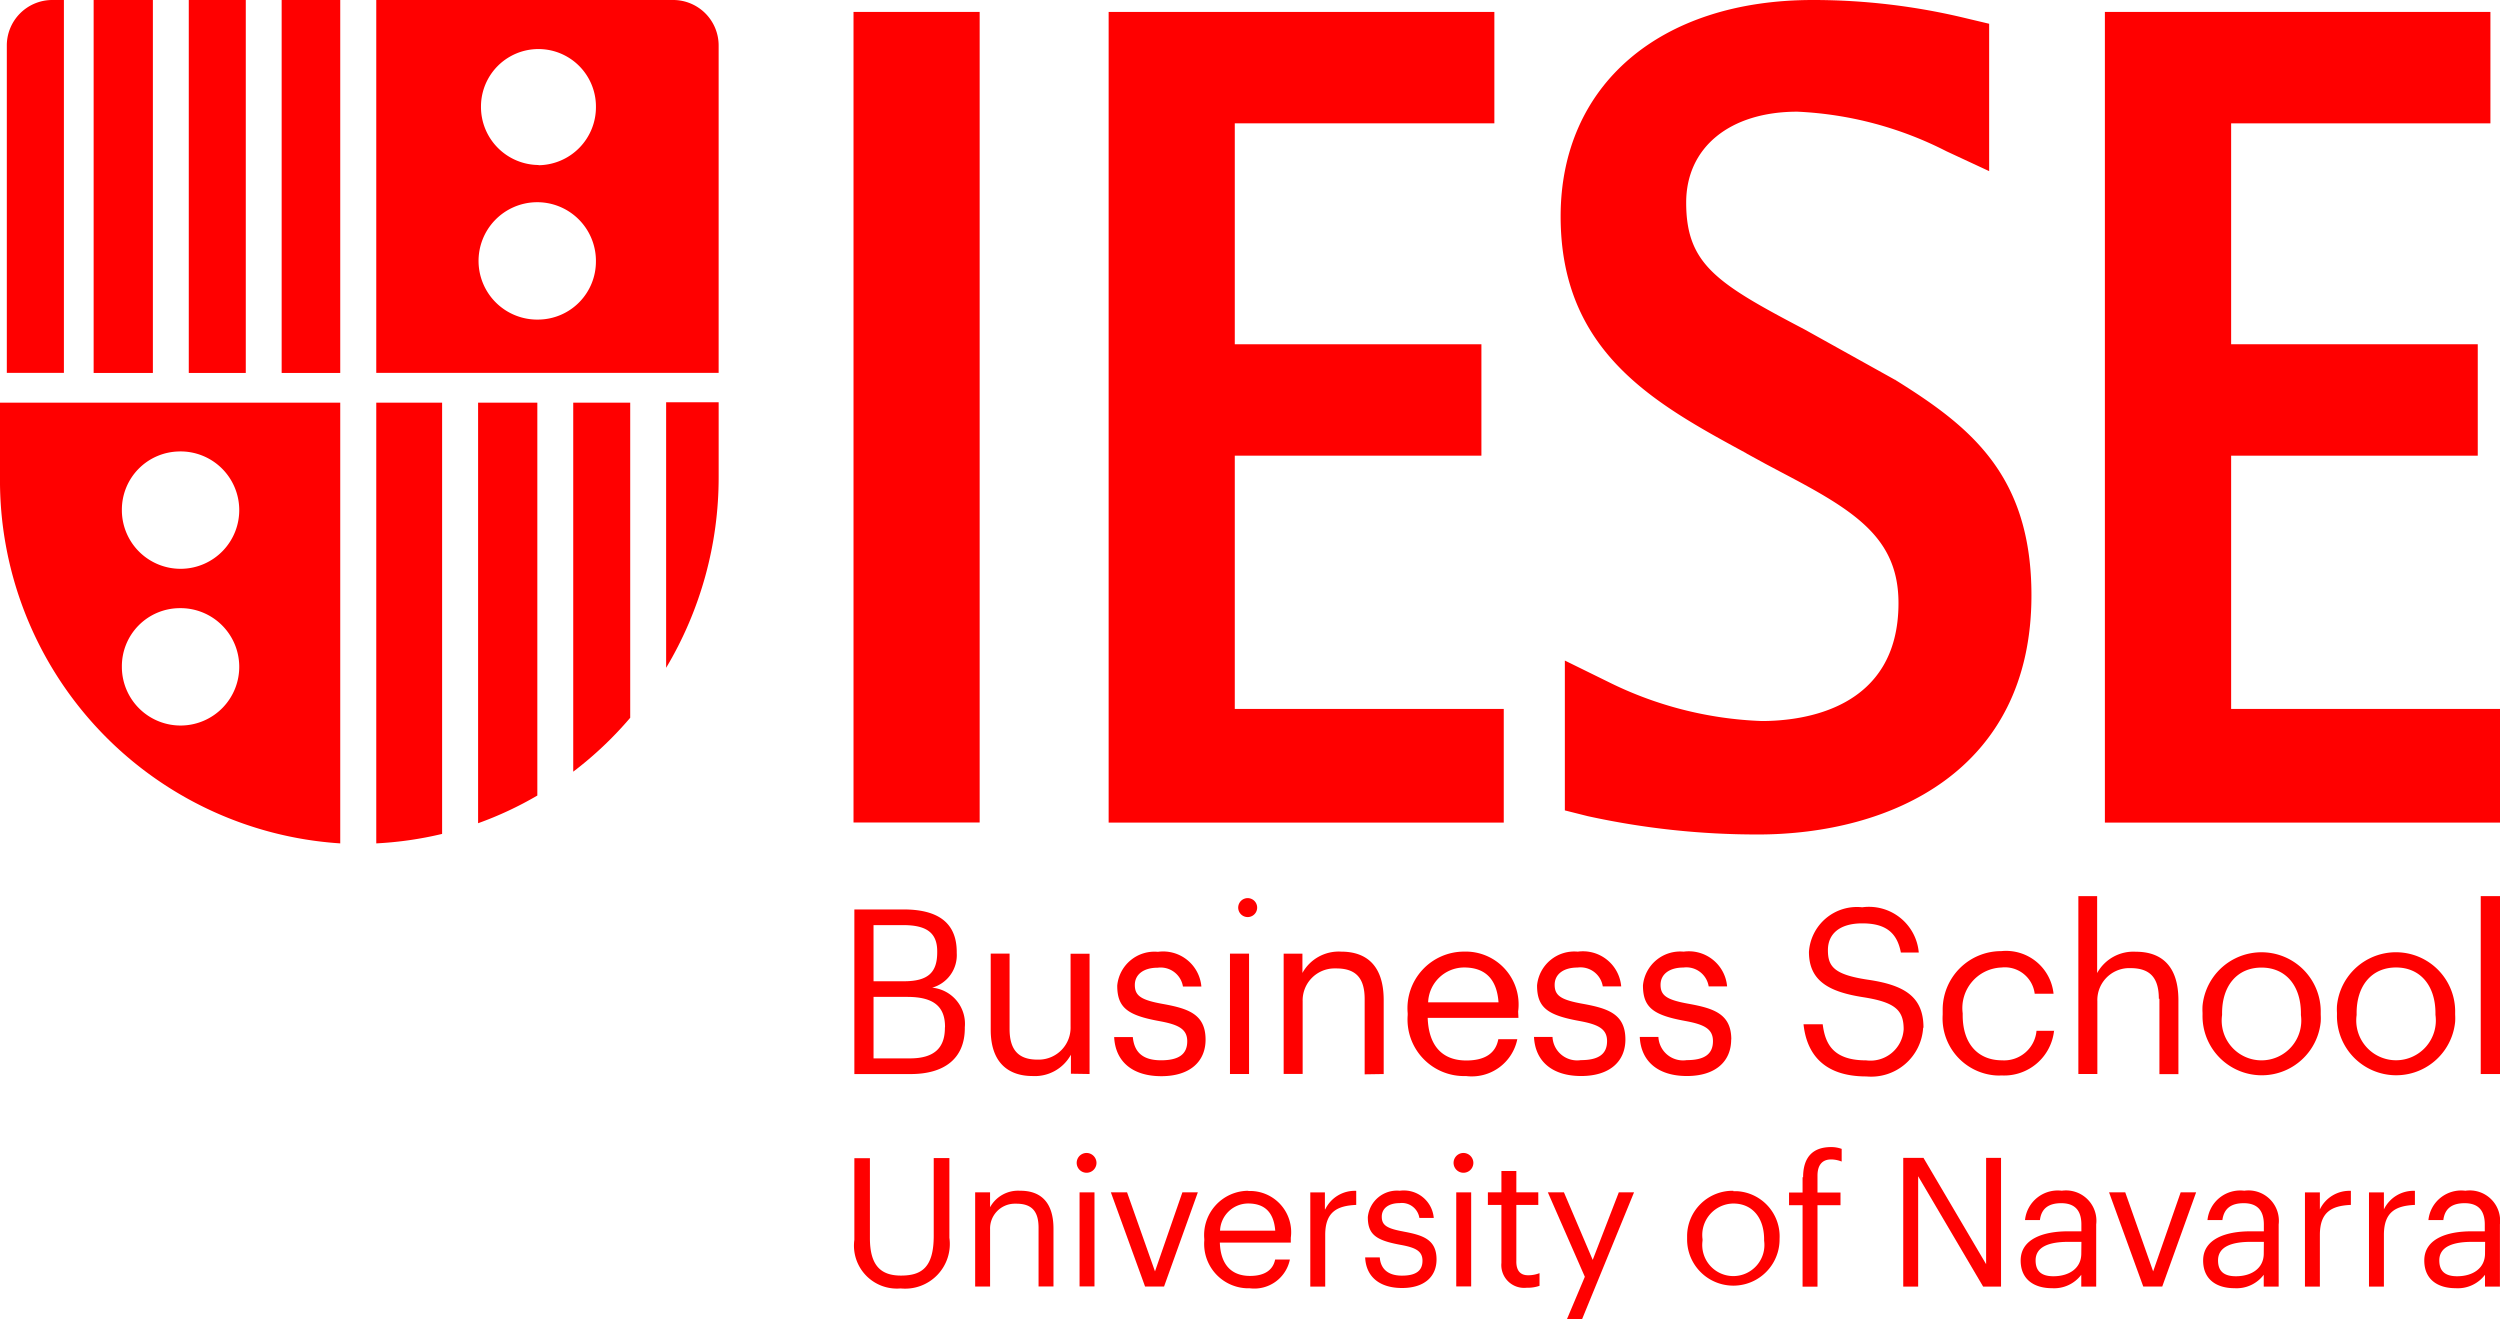 <svg xmlns="http://www.w3.org/2000/svg" width="118.46" height="62.511" viewBox="0 0 118.46 62.511"><g transform="translate(0 0)"><rect width="5.977" height="38.408" transform="translate(40.443 0.565)" fill="red"/><path d="M203.572,34.147v-12h11.686v-5.28H203.572V6.4h12.286V1.12H197.59V39.533h18.722V34.147Z" transform="translate(-97.852 -0.555)" fill="red"/><path d="M177.9,35.66h.01l-.02-.01Z" transform="translate(-88.096 -17.655)" fill="red"/><path d="M177.9,35.66h.01l-.02-.01Z" transform="translate(-88.096 -17.655)" fill="red"/><path d="M155.3,21.483l.914.5.742.394c3.443,1.807,5.553,3.079,5.553,6.2,0,5.048-4.543,5.588-6.481,5.588a17.755,17.755,0,0,1-7.289-1.863L146.7,31.3V38.4l1.085.273a37.463,37.463,0,0,0,8.056.868c6.269,0,12.968-2.978,12.968-11.332,0-5.714-2.913-8-6.426-10.191h0l-4.326-2.408c-4.164-2.186-5.608-3.089-5.608-6.012,0-2.615,2.07-4.306,5.27-4.306a17.194,17.194,0,0,1,7.067,1.878l2.019.939V1.126L165.7.863A30.772,30.772,0,0,0,158.453,0C151.194,0,146.5,4.038,146.5,10.252c0,6.451,4.477,8.879,8.8,11.226" transform="translate(-72.551 0)" fill="red"/><path d="M122.792,34.147H110.047v-12h11.686v-5.28H110.047V6.4h12.3V1.12H104.07V39.533h18.722Z" transform="translate(-51.538 -0.555)" fill="red"/><path d="M44.88,57.728a16.824,16.824,0,0,0,2.807-1.312V37.8H44.88Z" transform="translate(-22.226 -18.72)" fill="red"/><path d="M53.81,55.285a17.294,17.294,0,0,0,2.7-2.554V37.8h-2.7Z" transform="translate(-26.648 -18.72)" fill="red"/><path d="M35.32,58.683a17.12,17.12,0,0,0,3.12-.449V37.8H35.32Z" transform="translate(-17.491 -18.72)" fill="red"/><path d="M62.53,50.344a17.6,17.6,0,0,0,2.489-9.051V37.76H62.53Z" transform="translate(-30.966 -18.7)" fill="red"/><rect width="2.776" height="17.672" transform="translate(13.346 0)" fill="red"/><rect width="2.701" height="17.672" transform="translate(8.945 0)" fill="red"/><rect width="2.807" height="17.672" transform="translate(4.437 0)" fill="red"/><path d="M3.345,0h-.58A2.156,2.156,0,0,0,.64,2.176V17.667H3.345Z" transform="translate(-0.317 0)" fill="red"/><path d="M0,38.163v3.155A17.237,17.237,0,0,0,16.122,58.683V37.8H0Zm8.5,1.948a2.781,2.781,0,1,1-2.725,2.836c0-.018,0-.037,0-.055A2.756,2.756,0,0,1,8.5,40.112m0,7.425a2.781,2.781,0,1,1-2.725,2.836c0-.018,0-.037,0-.055a2.751,2.751,0,0,1,2.72-2.781H8.5" transform="translate(0 -18.72)" fill="red"/><path d="M49.418,0H35.32V17.667H51.543V2.176A2.156,2.156,0,0,0,49.418,0M43.008,15.143a2.781,2.781,0,1,1,2.72-2.841c0,.02,0,.04,0,.06a2.751,2.751,0,0,1-2.72,2.781h0m0-7.324a2.751,2.751,0,0,1-2.726-2.771,2.723,2.723,0,1,1,5.447,0,2.751,2.751,0,0,1-2.72,2.781h0" transform="translate(-17.491 0)" fill="red"/><path d="M93.68,111.776a1.514,1.514,0,0,0-1.434.782v-.707H91.54v4.462h.707v-2.706a1.176,1.176,0,0,1,1.133-1.218,1.078,1.078,0,0,1,.114,0c.717,0,1.05.348,1.05,1.136v2.786h.707v-2.736c0-1.3-.646-1.8-1.57-1.8" transform="translate(-45.333 -55.353)" fill="red"/><rect width="0.707" height="4.457" transform="translate(51.154 56.499)" fill="red"/><path d="M83.961,112.39c0,1.514-.58,1.888-1.555,1.888s-1.469-.5-1.469-1.777v-3.786H80.2v3.872a2.034,2.034,0,0,0,2.191,2.3,2.117,2.117,0,0,0,2.312-2.4V108.71h-.742Z" transform="translate(-39.717 -53.836)" fill="red"/><path d="M101.539,108.23a.469.469,0,1,0,.469.469.474.474,0,0,0-.469-.469" transform="translate(-50.052 -53.598)" fill="red"/><path d="M106.37,115.675l-1.323-3.745h-.767l1.62,4.462h.9l1.6-4.462h-.732Z" transform="translate(-51.642 -55.431)" fill="red"/><path d="M200.07,115.675l-1.322-3.745h-.767l1.62,4.462h.9l1.605-4.462h-.732Z" transform="translate(-98.045 -55.431)" fill="red"/><path d="M182.587,113.728l-2.968-5.038h-.959v6.1h.707v-5.229l3.079,5.229h.848v-6.1h-.707Z" transform="translate(-88.477 -53.826)" fill="red"/><path d="M191.654,111.78a1.561,1.561,0,0,0-1.767,1.388h.707c.066-.545.409-.8,1.01-.8s.954.3.954,1.01v.323h-.641c-1.141,0-2.236.348-2.236,1.383,0,.914.656,1.312,1.484,1.312a1.61,1.61,0,0,0,1.388-.636v.56h.707v-2.943a1.439,1.439,0,0,0-1.63-1.6m.924,2.978c0,.692-.57,1.075-1.322,1.075-.621,0-.843-.293-.843-.752,0-.656.656-.878,1.555-.878h.616Z" transform="translate(-93.934 -55.356)" fill="red"/><path d="M147.425,115.13l-1.363-3.2H145.3l1.752,4-.848,2.009h.717l2.463-6.012h-.722Z" transform="translate(-71.956 -55.431)" fill="red"/><path d="M168.581,109.1v.727h-.641v.6h.641v3.862h.707v-3.862h1.09v-.6h-1.09v-.8c0-.454.187-.767.646-.767a1.394,1.394,0,0,1,.5.1v-.6a1.433,1.433,0,0,0-.5-.086c-.888,0-1.328.5-1.328,1.434" transform="translate(-83.168 -53.321)" fill="red"/><path d="M160.567,111.78a2.155,2.155,0,0,0-2.194,2.117c0,.053,0,.107,0,.16v.071a2.191,2.191,0,0,0,4.381.006v-.072a2.145,2.145,0,0,0-2.02-2.263c-.057,0-.114,0-.171,0m1.459,2.347a1.473,1.473,0,1,1-2.918,0v-.071a1.492,1.492,0,0,1,1.459-1.691c.893,0,1.459.666,1.459,1.7Z" transform="translate(-78.431 -55.356)" fill="red"/><path d="M229.534,111.78a1.562,1.562,0,0,0-1.767,1.388h.707c.066-.545.409-.8,1.01-.8s.954.3.954,1.01v.323h-.631c-1.146,0-2.236.348-2.236,1.383,0,.914.656,1.312,1.484,1.312a1.61,1.61,0,0,0,1.393-.636v.56h.707v-2.943a1.439,1.439,0,0,0-1.63-1.6m.924,2.978c0,.692-.57,1.075-1.323,1.075-.621,0-.843-.293-.843-.752,0-.656.656-.878,1.555-.878h.616Z" transform="translate(-112.699 -55.356)" fill="red"/><path d="M223.087,112.657v-.8h-.707v4.462h.707v-2.448c0-1.1.57-1.383,1.469-1.423v-.666a1.555,1.555,0,0,0-1.469.878" transform="translate(-110.128 -55.355)" fill="red"/><path d="M217.077,112.657v-.8h-.707v4.462h.707v-2.448c0-1.1.57-1.383,1.469-1.423v-.666a1.555,1.555,0,0,0-1.469.878" transform="translate(-107.152 -55.355)" fill="red"/><path d="M208.784,111.78a1.561,1.561,0,0,0-1.767,1.388h.707c.071-.545.409-.8,1.01-.8s.954.3.954,1.01v.323h-.641c-1.141,0-2.236.348-2.236,1.383,0,.914.656,1.312,1.484,1.312a1.61,1.61,0,0,0,1.388-.636v.56h.707v-2.943a1.439,1.439,0,0,0-1.63-1.6m.924,2.978c0,.692-.57,1.075-1.323,1.075-.621,0-.843-.293-.843-.752,0-.656.656-.878,1.555-.878h.616Z" transform="translate(-102.418 -55.356)" fill="red"/><path d="M141.018,114.216v-2.68h1.04v-.6h-1.04v-1.01h-.707v1.01h-.641v.6h.641v2.746a1.08,1.08,0,0,0,1.2,1.176,1.7,1.7,0,0,0,.606-.091v-.6a1.468,1.468,0,0,1-.545.1c-.358,0-.555-.212-.555-.651" transform="translate(-69.168 -54.44)" fill="red"/><rect width="0.707" height="4.457" transform="translate(69.003 56.499)" fill="red"/><path d="M123.692,112.657v-.8H123v4.462h.707v-2.448c0-1.1.57-1.383,1.469-1.423v-.666a1.555,1.555,0,0,0-1.469.878" transform="translate(-60.913 -55.355)" fill="red"/><path d="M115.133,111.78a2.1,2.1,0,0,0-2.09,2.287v.071a2.1,2.1,0,0,0,1.921,2.256,2.138,2.138,0,0,0,.235.006,1.719,1.719,0,0,0,1.9-1.363H116.4c-.1.5-.5.777-1.186.777-.914,0-1.4-.565-1.434-1.58h3.362v-.227a1.951,1.951,0,0,0-2.019-2.216m-1.333,1.878a1.338,1.338,0,0,1,1.333-1.287c.732,0,1.211.368,1.282,1.287Z" transform="translate(-55.979 -55.356)" fill="red"/><path d="M129.977,113.713c-.818-.146-1.04-.308-1.04-.707s.333-.641.843-.641a.838.838,0,0,1,.939.7h.681a1.422,1.422,0,0,0-1.61-1.287,1.389,1.389,0,0,0-1.514,1.252c0,.828.394,1.1,1.55,1.312.692.126,1.04.283,1.04.752s-.3.707-.974.707-1.01-.333-1.05-.863h-.692c.04.914.681,1.449,1.747,1.449s1.635-.545,1.635-1.353c0-.949-.646-1.151-1.57-1.322" transform="translate(-63.463 -55.356)" fill="red"/><path d="M136.919,108.23a.469.469,0,1,0,.469.469h0a.474.474,0,0,0-.469-.469" transform="translate(-67.574 -53.598)" fill="red"/><path d="M224.968,92.247v-.086a2.807,2.807,0,0,0-5.6-.337,2.875,2.875,0,0,0,0,.337v.086a2.807,2.807,0,0,0,5.6.337,2.882,2.882,0,0,0,0-.337m-4.669,0v-.076c0-1.307.722-2.16,1.868-2.16s1.868.853,1.868,2.171v.076a1.886,1.886,0,1,1-3.735,0" transform="translate(-108.633 -44.168)" fill="red"/><path d="M212.348,92.162a2.807,2.807,0,0,0-5.6-.337,2.882,2.882,0,0,0,0,.337v.086a2.807,2.807,0,0,0,5.6.337,2.875,2.875,0,0,0,0-.337Zm-.939.1a1.886,1.886,0,1,1-3.735,0v-.086c0-1.307.722-2.16,1.868-2.16s1.868.853,1.868,2.171Z" transform="translate(-102.383 -44.168)" fill="red"/><path d="M106.816,94.484c-.919,0-1.277-.424-1.343-1.1h-.883c.056,1.166.873,1.853,2.236,1.853s2.095-.7,2.095-1.731c0-1.211-.828-1.474-2.019-1.691-1.05-.187-1.333-.394-1.333-.9s.424-.818,1.08-.818a1.073,1.073,0,0,1,1.2.893h.873a1.819,1.819,0,0,0-2.059-1.646,1.773,1.773,0,0,0-1.928,1.6c0,1.055.5,1.408,1.984,1.681.883.162,1.333.358,1.333.959s-.384.9-1.242.9" transform="translate(-51.796 -44.243)" fill="red"/><rect width="0.914" height="8.43" transform="translate(117.547 42.462)" fill="red"/><path d="M115.736,84.79a.449.449,0,1,1-.005.01" transform="translate(-57.015 -41.99)" fill="red"/><path d="M137.375,92.167a2.506,2.506,0,0,0-2.564-2.837,2.682,2.682,0,0,0-2.67,2.923v.086a2.679,2.679,0,0,0,2.761,2.887,2.2,2.2,0,0,0,2.433-1.747h-.9c-.121.666-.631,1.01-1.514,1.01-1.166,0-1.787-.722-1.832-2.019h4.3Zm-4.265-.434a1.715,1.715,0,0,1,1.7-1.651c.929,0,1.55.469,1.635,1.651Z" transform="translate(-65.439 -44.239)" fill="red"/><rect width="0.904" height="5.704" transform="translate(58.281 45.187)" fill="red"/><path d="M83.875,89.08a1.6,1.6,0,0,0,1.176-1.646v-.045c0-1.514-1.055-2.019-2.524-2.019H80.2v7.8h2.67c1.56,0,2.564-.707,2.564-2.181v-.045a1.718,1.718,0,0,0-1.56-1.868m-2.766-2.963h1.413c1.09,0,1.605.358,1.605,1.242V87.4c0,.959-.434,1.373-1.58,1.373H81.109Zm3.382,4.866c0,.949-.5,1.449-1.661,1.449H81.109V89.514h1.6c1.252,0,1.787.459,1.787,1.418Z" transform="translate(-39.717 -42.277)" fill="red"/><path d="M174.984,90.869c0-1.474-.914-2.019-2.65-2.271-1.6-.242-1.878-.631-1.878-1.4s.555-1.267,1.625-1.267,1.646.4,1.832,1.383h.848a2.368,2.368,0,0,0-2.68-2.145,2.277,2.277,0,0,0-2.524,2.115c0,1.388.969,1.9,2.6,2.15,1.484.237,1.888.611,1.888,1.514a1.576,1.576,0,0,1-1.777,1.474c-1.57,0-1.943-.787-2.059-1.711H169.3c.141,1.333.893,2.473,2.978,2.473a2.466,2.466,0,0,0,2.69-2.3" transform="translate(-83.842 -42.178)" fill="red"/><path d="M158.266,93.494c0-1.211-.828-1.474-2.019-1.691-1.05-.187-1.333-.394-1.333-.9s.424-.818,1.08-.818a1.072,1.072,0,0,1,1.2.893h.873a1.819,1.819,0,0,0-2.059-1.646,1.773,1.773,0,0,0-1.928,1.6c0,1.055.5,1.408,1.984,1.681.883.162,1.333.358,1.333.959s-.384.9-1.242.9a1.168,1.168,0,0,1-1.343-1.1h-.883c.056,1.166.873,1.853,2.236,1.853s2.095-.7,2.095-1.731" transform="translate(-76.23 -44.239)" fill="red"/><path d="M125.24,95.127v-3.5c0-1.656-.828-2.3-2.019-2.3a1.964,1.964,0,0,0-1.832,1.01v-.914H120.5v5.7h.9V91.684a1.514,1.514,0,0,1,1.466-1.561c.043,0,.086,0,.129,0,.919,0,1.343.449,1.343,1.449v3.569Z" transform="translate(-59.675 -44.235)" fill="red"/><path d="M148.331,93.494c0-1.211-.828-1.474-2.019-1.691-1.05-.187-1.333-.394-1.333-.9s.424-.818,1.08-.818a1.072,1.072,0,0,1,1.2.893h.873a1.819,1.819,0,0,0-2.059-1.646,1.773,1.773,0,0,0-1.928,1.6c0,1.055.5,1.408,1.984,1.681.883.162,1.333.358,1.333.959s-.384.9-1.242.9a1.168,1.168,0,0,1-1.343-1.1H144c.056,1.166.873,1.853,2.236,1.853s2.095-.7,2.095-1.731" transform="translate(-71.313 -44.239)" fill="red"/><path d="M198.941,88.986v3.569h.9v-3.5c0-1.656-.828-2.3-2.019-2.3a1.958,1.958,0,0,0-1.832,1.01V84.12H195.1v8.43h.9V89.107a1.515,1.515,0,0,1,1.451-1.575c.04,0,.079,0,.119,0,.919,0,1.343.449,1.343,1.449" transform="translate(-96.619 -41.658)" fill="red"/><path d="M97.684,95.224v-5.7h-.9v3.458a1.514,1.514,0,0,1-1.467,1.56c-.034,0-.068,0-.1,0-.893,0-1.323-.449-1.323-1.449V89.52H93v3.609c0,1.57.848,2.191,1.984,2.191A1.948,1.948,0,0,0,96.8,94.31v.9Z" transform="translate(-46.056 -44.333)" fill="red"/><path d="M187.644,93.056h-.838a1.539,1.539,0,0,1-1.635,1.4c-1.1,0-1.863-.742-1.863-2.14v-.086a1.924,1.924,0,0,1,1.832-2.171,1.424,1.424,0,0,1,1.58,1.242h.893a2.261,2.261,0,0,0-2.478-2.019,2.771,2.771,0,0,0-2.775,2.767c0,.052,0,.1,0,.155v.086a2.711,2.711,0,0,0,2.527,2.883,2.565,2.565,0,0,0,.264,0,2.378,2.378,0,0,0,2.489-2.145" transform="translate(-90.308 -44.214)" fill="red"/></g></svg>